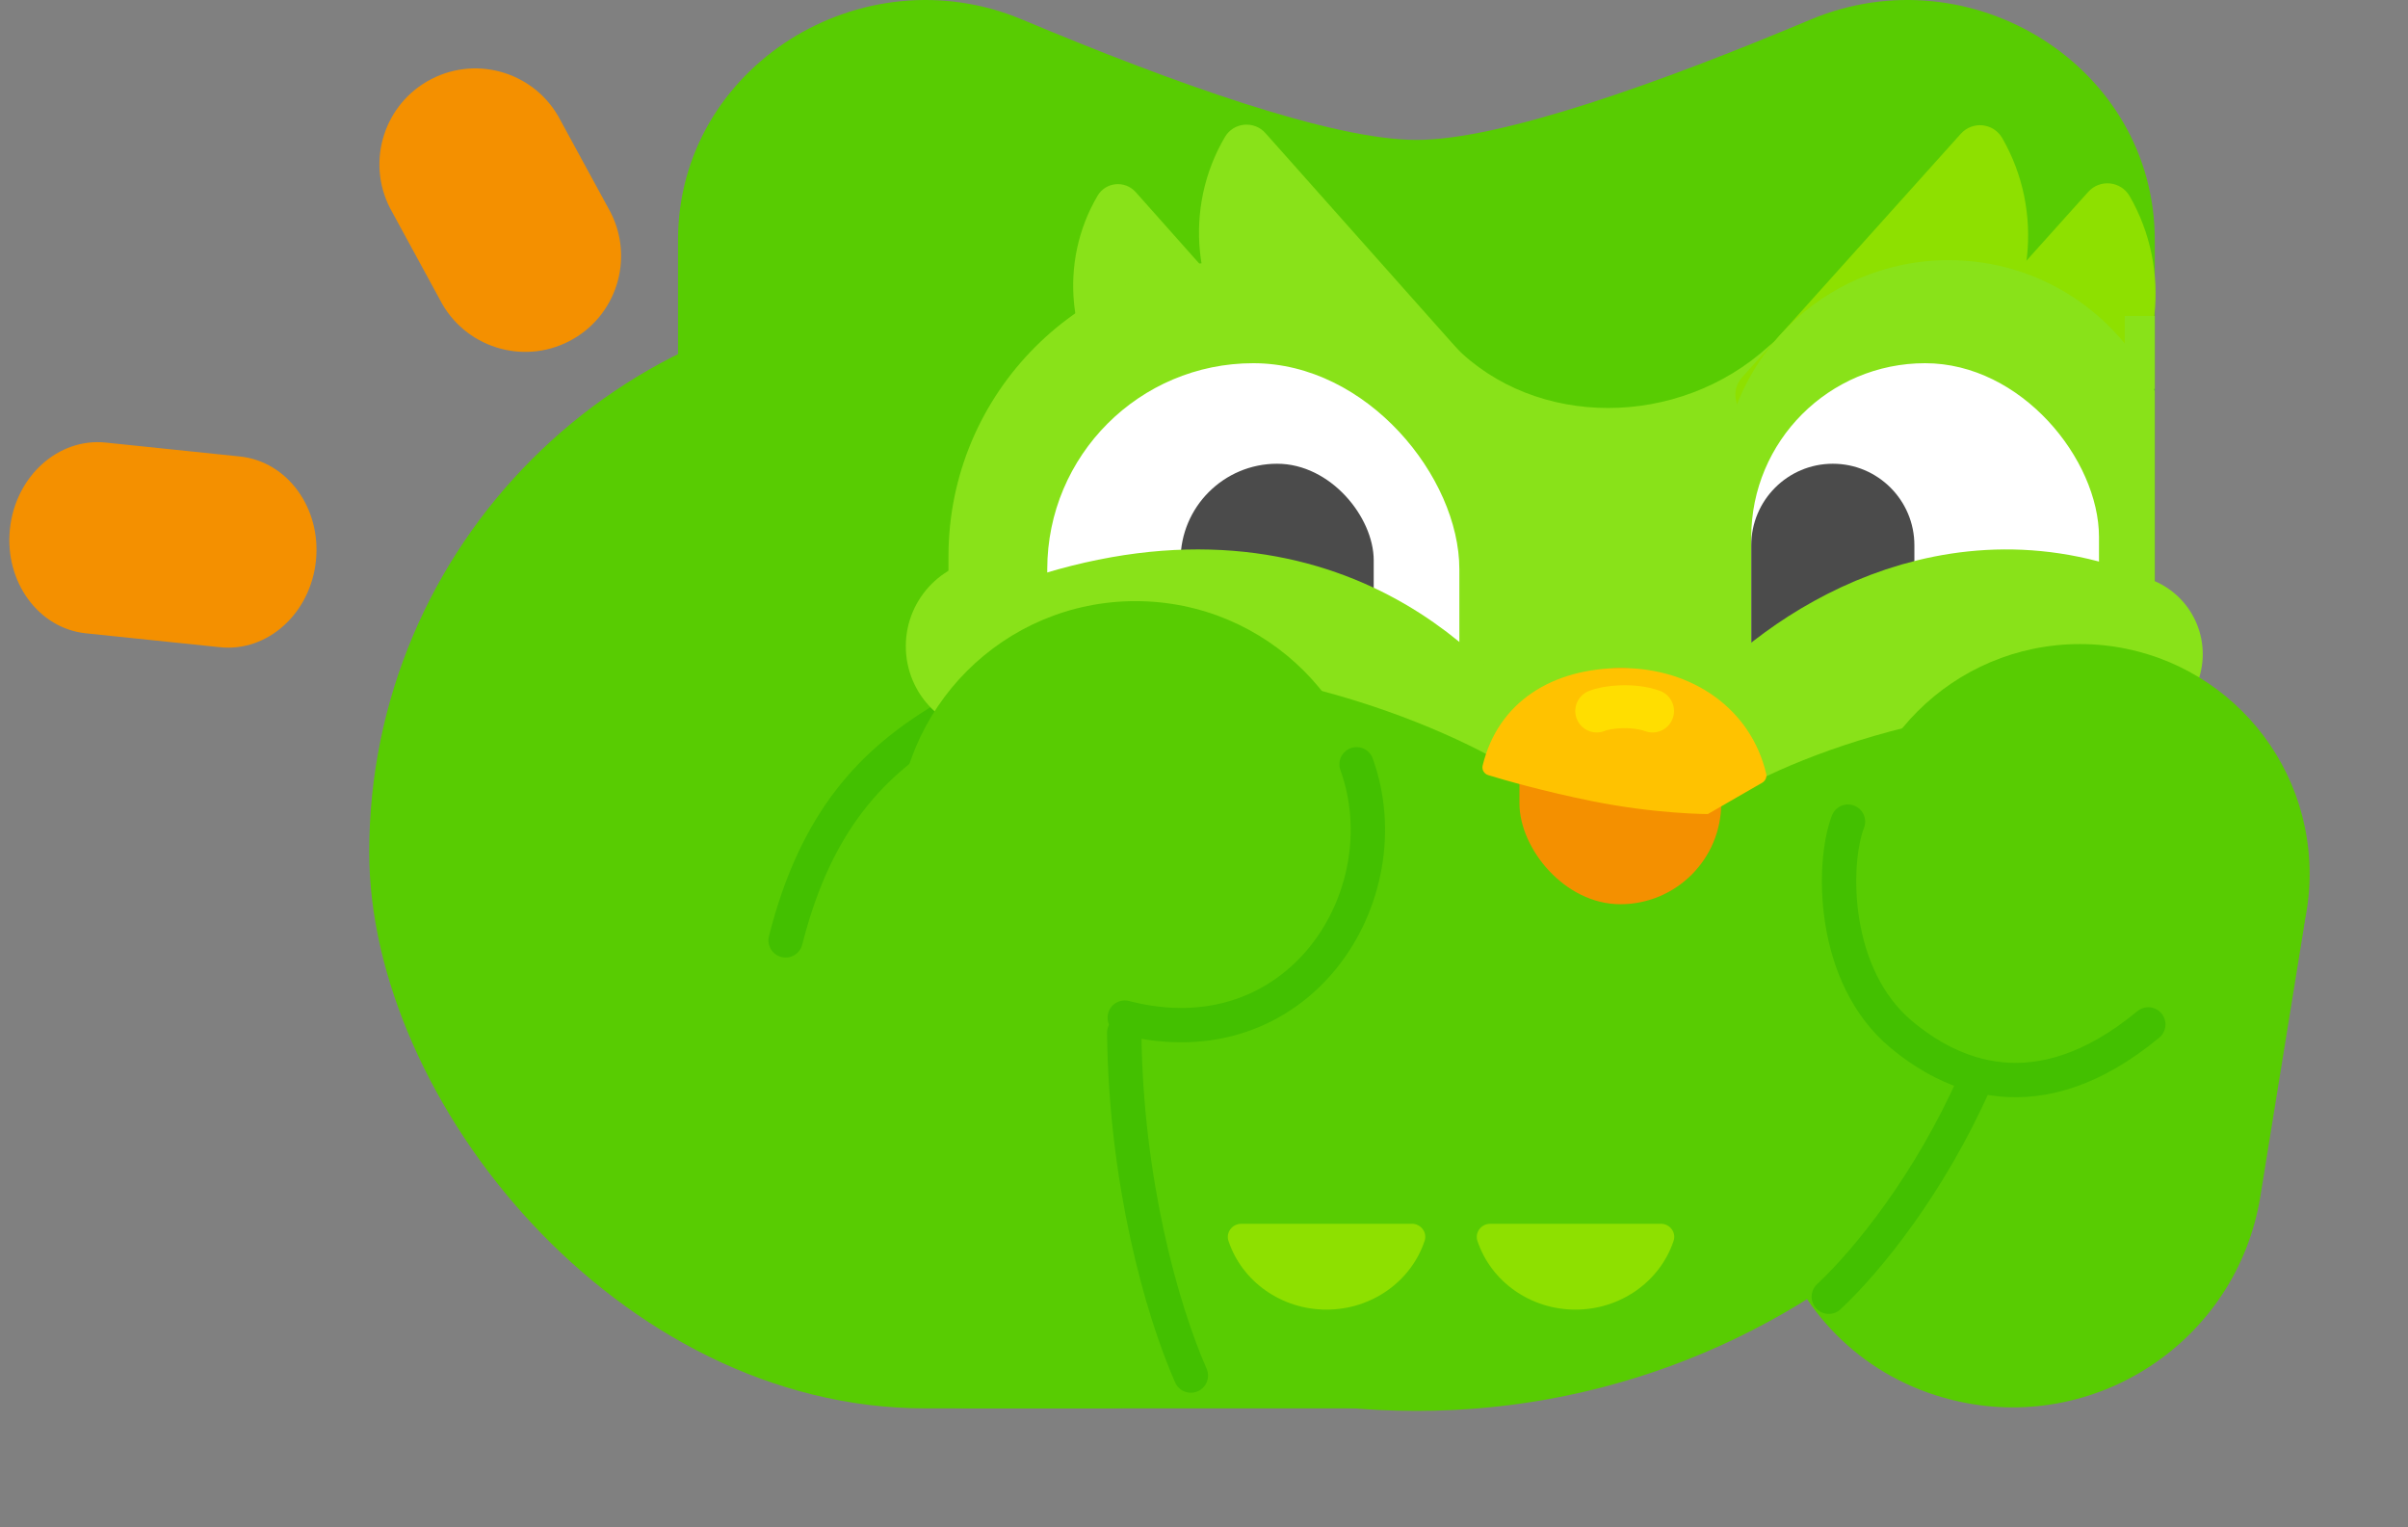 <?xml version="1.0" encoding="UTF-8" standalone="no"?>
<svg
   viewBox="0 0 194 123"
   fill="none"
   version="1.1"
   id="svg27"
   width="100%"
   height="100%"
   xmlns="http://www.w3.org/2000/svg">
  <rect x="0" y="0" width="194" height="123" fill="#808080" stroke="none"/>
  <defs
     id="defs27" />
  <path
     d="m 141.629,69.864 c 4.265,-5.822 16.255,-16.982 30.09,-15.045"
     stroke="#43c000"
     stroke-width="14.18"
     id="path1" />
  <path
     fill-rule="evenodd"
     clip-rule="evenodd"
     d="m 34.758,6.367 c 3.792,-1.952 8.449,-0.46 10.401,3.333 l 4.023,7.385 C 51.134,20.877 49.642,25.534 45.849,27.486 42.057,29.438 37.4,27.945 35.448,24.153 L 31.425,16.768 C 29.473,12.976 30.965,8.319 34.758,6.367 Z"
     fill="#f49000"
     id="path2" />
  <path
     fill-rule="evenodd"
     clip-rule="evenodd"
     d="M 0.798,42.614 C 1.237,38.371 4.691,35.253 8.511,35.648 l 10.821,1.121 c 3.82,0.396 6.561,4.156 6.121,8.399 -0.44,4.243 -3.893,7.361 -7.713,6.965 L 6.919,51.012 C 3.099,50.616 0.358,46.856 0.798,42.614 Z"
     fill="#f49000"
     id="path3" />
  <rect
     x="29.746"
     y="23.864"
     width="129.697"
     height="89.577"
     rx="44.789"
     fill="#58cc02"
     id="rect3" />
  <path
     d="M 54.625,19.341 C 54.625,5.339 69.454,-3.844 82.362,1.58 94.399,6.639 107.284,11.27 114.113,11.27 c 6.828,0 19.713,-4.631 31.75,-9.69 12.908,-5.425 27.737,3.759 27.737,17.761 v 34.816 c 0,32.854 -26.633,59.488 -59.487,59.488 -32.855,0 -59.488,-26.634 -59.488,-59.488 z"
     fill="#58cc02"
     id="path4" />
  <path
     fill-rule="evenodd"
     clip-rule="evenodd"
     d="m 117.174,27.882 c 6.532,6.641 18.051,6.641 25.327,0 7.275,-6.641 -1.094,38.673 -1.094,38.557 0,-0.056 -3.889,-0.072 -11.666,-0.048 -2.085,0.006 -5.842,0.022 -11.269,0.048 -5.22,-30.132 -5.653,-42.984 -1.298,-38.557 z"
     fill="#89e219"
     id="path5" />
  <path
     d="m 157.971,10.776 -17.626,19.623 c -0.945,1.052 -0.593,2.72 0.695,3.294 6.187,2.759 13.57,1.203 18.227,-3.982 4.657,-5.184 5.429,-12.707 2.045,-18.587 -0.704,-1.224 -2.396,-1.4 -3.341,-0.348 z"
     fill="#8ee000"
     id="path6" />
  <path
     d="m 168.237,15.456 -17.626,19.623 c -0.945,1.052 -0.593,2.72 0.695,3.294 6.187,2.759 13.57,1.203 18.226,-3.982 4.657,-5.184 5.43,-12.707 2.046,-18.587 -0.705,-1.224 -2.396,-1.4 -3.341,-0.348 z"
     fill="#8ee000"
     id="path7" />
  <path
     d="m 101.952,10.723 17.083,19.206 c 0.916,1.03 0.561,2.646 -0.7,3.192 -6.062,2.626 -13.262,1.05 -17.775,-4.024 C 96.046,24.023 95.342,16.712 98.687,11.032 99.383,9.85 101.037,9.693 101.952,10.723 Z"
     fill="#89e219"
     id="path8" />
  <path
     d="m 91.498,15.474 16.07,18.068 c 0.861,0.969 0.528,2.489 -0.659,3.003 -5.703,2.47 -12.476,0.988 -16.722,-3.785 -4.246,-4.774 -4.908,-11.651 -1.761,-16.994 0.655,-1.112 2.21,-1.26 3.072,-0.291 z"
     fill="#89e219"
     id="path9" />
  <path
     d="m 76.414,44.818 c 0,-13.18 10.684,-23.864 23.864,-23.864 13.18,0 23.864,10.684 23.864,23.864 v 11.759 c 0,13.18 -10.684,23.864 -23.864,23.864 -13.18,0 -23.864,-10.684 -23.864,-23.864 z"
     fill="#89e219"
     id="path10" />
  <rect
     x="84.371"
     y="29.255"
     width="33.202"
     height="42.541"
     rx="16.601"
     fill="#ffffff"
     id="rect10" />
  <path
     fill-rule="evenodd"
     clip-rule="evenodd"
     d="m 173.598,31.498 c -2.928,-6.23 -9.26,-10.544 -16.6,-10.544 -10.123,0 -18.33,8.207 -18.33,18.331 v 22.827 c 0,10.124 8.207,18.331 18.33,18.331 7.34,0 13.672,-4.314 16.6,-10.544 z"
     fill="#89e219"
     id="path11" />
  <path
     d="m 75.744,58.104 c -5.257,3.245 -9.96,7.761 -12.451,17.639"
     stroke="#43c000"
     stroke-width="2.767"
     stroke-linecap="round"
     stroke-linejoin="round"
     id="path12" />
  <rect
     x="141.09"
     y="29.255"
     width="28.015"
     height="42.541"
     rx="14.007"
     fill="#ffffff"
     id="rect12" />
  <rect
     x="95.109"
     y="37.353"
     width="15.564"
     height="18.676"
     rx="7.782"
     fill="#4b4b4b"
     id="rect13" />
  <path
     d="m 141.09,43.924 c 0,-3.629 2.942,-6.571 6.571,-6.571 3.629,0 6.571,2.942 6.571,6.571 v 10.913 c 0,3.629 -2.942,6.571 -6.571,6.571 -3.629,0 -6.571,-2.942 -6.571,-6.571 z"
     fill="#4b4b4b"
     id="path13" />
  <path
     d="M 119.855,62.15 C 116.411,56.846 104.863,44.035 82.615,52.347"
     stroke="#89e219"
     stroke-width="10.722"
     id="path14" />
  <circle
     cx="80.067"
     cy="52.052"
     r="7.09"
     fill="#89e219"
     id="circle14" />
  <path
     d="m 141.075,60.582 c 4.879,-5.763 16.812,-13.718 29.991,-7.895"
     stroke="#89e219"
     stroke-width="12.797"
     stroke-linecap="round"
     id="path15" />
  <path
     d="m 173.253,56.744 c -17.518,-1.162 -33.075,5.873 -36.256,9.116 v 10.695 c 6.298,3.444 21.283,10.695 21.573,9.97 0.29,-0.725 10.742,-8.278 14.683,-11.964 z"
     fill="#58cc02"
     id="path16" />
  <path
     d="m 87.573,53.631 c 17.518,-1.162 34.112,7.256 37.292,10.499 l -1.037,10.695 c -6.297,3.444 -21.282,10.695 -21.572,9.97 -0.29,-0.725 -10.743,-8.278 -14.683,-11.964 z"
     fill="#58cc02"
     id="path17" />
  <rect
     x="122.414"
     y="53.811"
     width="16.255"
     height="19.022"
     rx="8.128"
     fill="#f49000"
     id="rect17" />
  <path
     d="m 142.293,62.322 c 0.068,0.287 -0.069,0.58 -0.324,0.727 l -4.377,2.521 c 0,0 -4.171,0 -9.319,-1.038 -3.958,-0.798 -7.122,-1.715 -8.373,-2.097 -0.334,-0.102 -0.533,-0.439 -0.45,-0.777 1.252,-5.13 5.617,-7.848 11.225,-7.848 5.65,0 10.383,3.276 11.618,8.511 z"
     fill="#ffc200"
     id="path18" />
  <path
     d="m 128.641,57.269 c 0.773,-0.334 2.9,-0.573 4.496,0"
     stroke="#ffde00"
     stroke-width="3.459"
     stroke-linecap="round"
     stroke-linejoin="round"
     id="path19" />
  <rect
     x="171.18"
     y="25.45"
     width="2.421"
     height="5.88"
     fill="#89e219"
     id="rect19" />
  <path
     d="m 168.065,53.637 1.849,0.249 c 10.223,1.375 17.299,10.912 15.651,21.095 l -3.459,21.38 c -1.89,11.682 -13.363,19.253 -24.847,16.397 -14.058,-3.496 -19.816,-20.34 -10.839,-31.709 z"
     fill="#58cc02"
     id="path20" />
  <path
     d="m 95.424,56.721 h -1.002 c -14.708,0 -26.631,11.923 -26.631,26.631 v 19.714 c 0,5.73 4.645,10.376 10.376,10.376 h 10.684 c 16.295,0 26.824,-17.233 19.388,-31.732 z"
     fill="#58cc02"
     id="path21" />
  <circle
     cx="167.57"
     cy="70.382"
     r="18.503"
     fill="#58cc02"
     id="circle21" />
  <path
     d="m 147.336,104.449 c 3.151,-2.944 8.124,-9.107 11.759,-17.293"
     stroke="#43c000"
     stroke-width="2.767"
     stroke-linecap="round"
     stroke-linejoin="round"
     id="path22" />
  <circle
     r="19.195"
     transform="scale(-1,1)"
     fill="#58cc02"
     id="circle22"
     cx="-91.481"
     cy="67.615" />
  <path
     d="m 173.078,82.514 c -9.042,7.484 -16.011,4.035 -19.868,0.836 -5.694,-4.722 -5.621,-13.806 -4.328,-17.169"
     stroke="#43c000"
     stroke-width="2.767"
     stroke-linecap="round"
     stroke-linejoin="round"
     id="path23" />
  <path
     d="M 109.292,61.563 C 113.097,72.112 104.623,85.6 90.616,81.969"
     stroke="#43c000"
     stroke-width="2.767"
     stroke-linecap="round"
     stroke-linejoin="round"
     id="path24" />
  <path
     d="M 95.942,110.798 C 93.595,105.468 90.706,95.199 90.573,83.186"
     stroke="#43c000"
     stroke-width="2.767"
     stroke-linecap="round"
     stroke-linejoin="round"
     id="path25" />
  <path
     d="m 100.003,98.575 13.74,-0.005 c 0.736,-2e-4 1.258,0.699 1.031,1.38 -1.094,3.275 -4.274,5.535 -7.904,5.537 -3.63,0.001 -6.807,-2.258 -7.898,-5.532 -0.227,-0.681 0.295,-1.38 1.031,-1.381 z"
     fill="#8ee000"
     id="path26" />
  <path
     d="m 120.062,98.575 13.739,-0.005 c 0.737,-2e-4 1.259,0.699 1.031,1.38 -1.094,3.275 -4.273,5.535 -7.903,5.537 -3.63,0.001 -6.808,-2.258 -7.899,-5.532 -0.227,-0.681 0.296,-1.38 1.032,-1.381 z"
     fill="#8ee000"
     id="path27" />
</svg>
